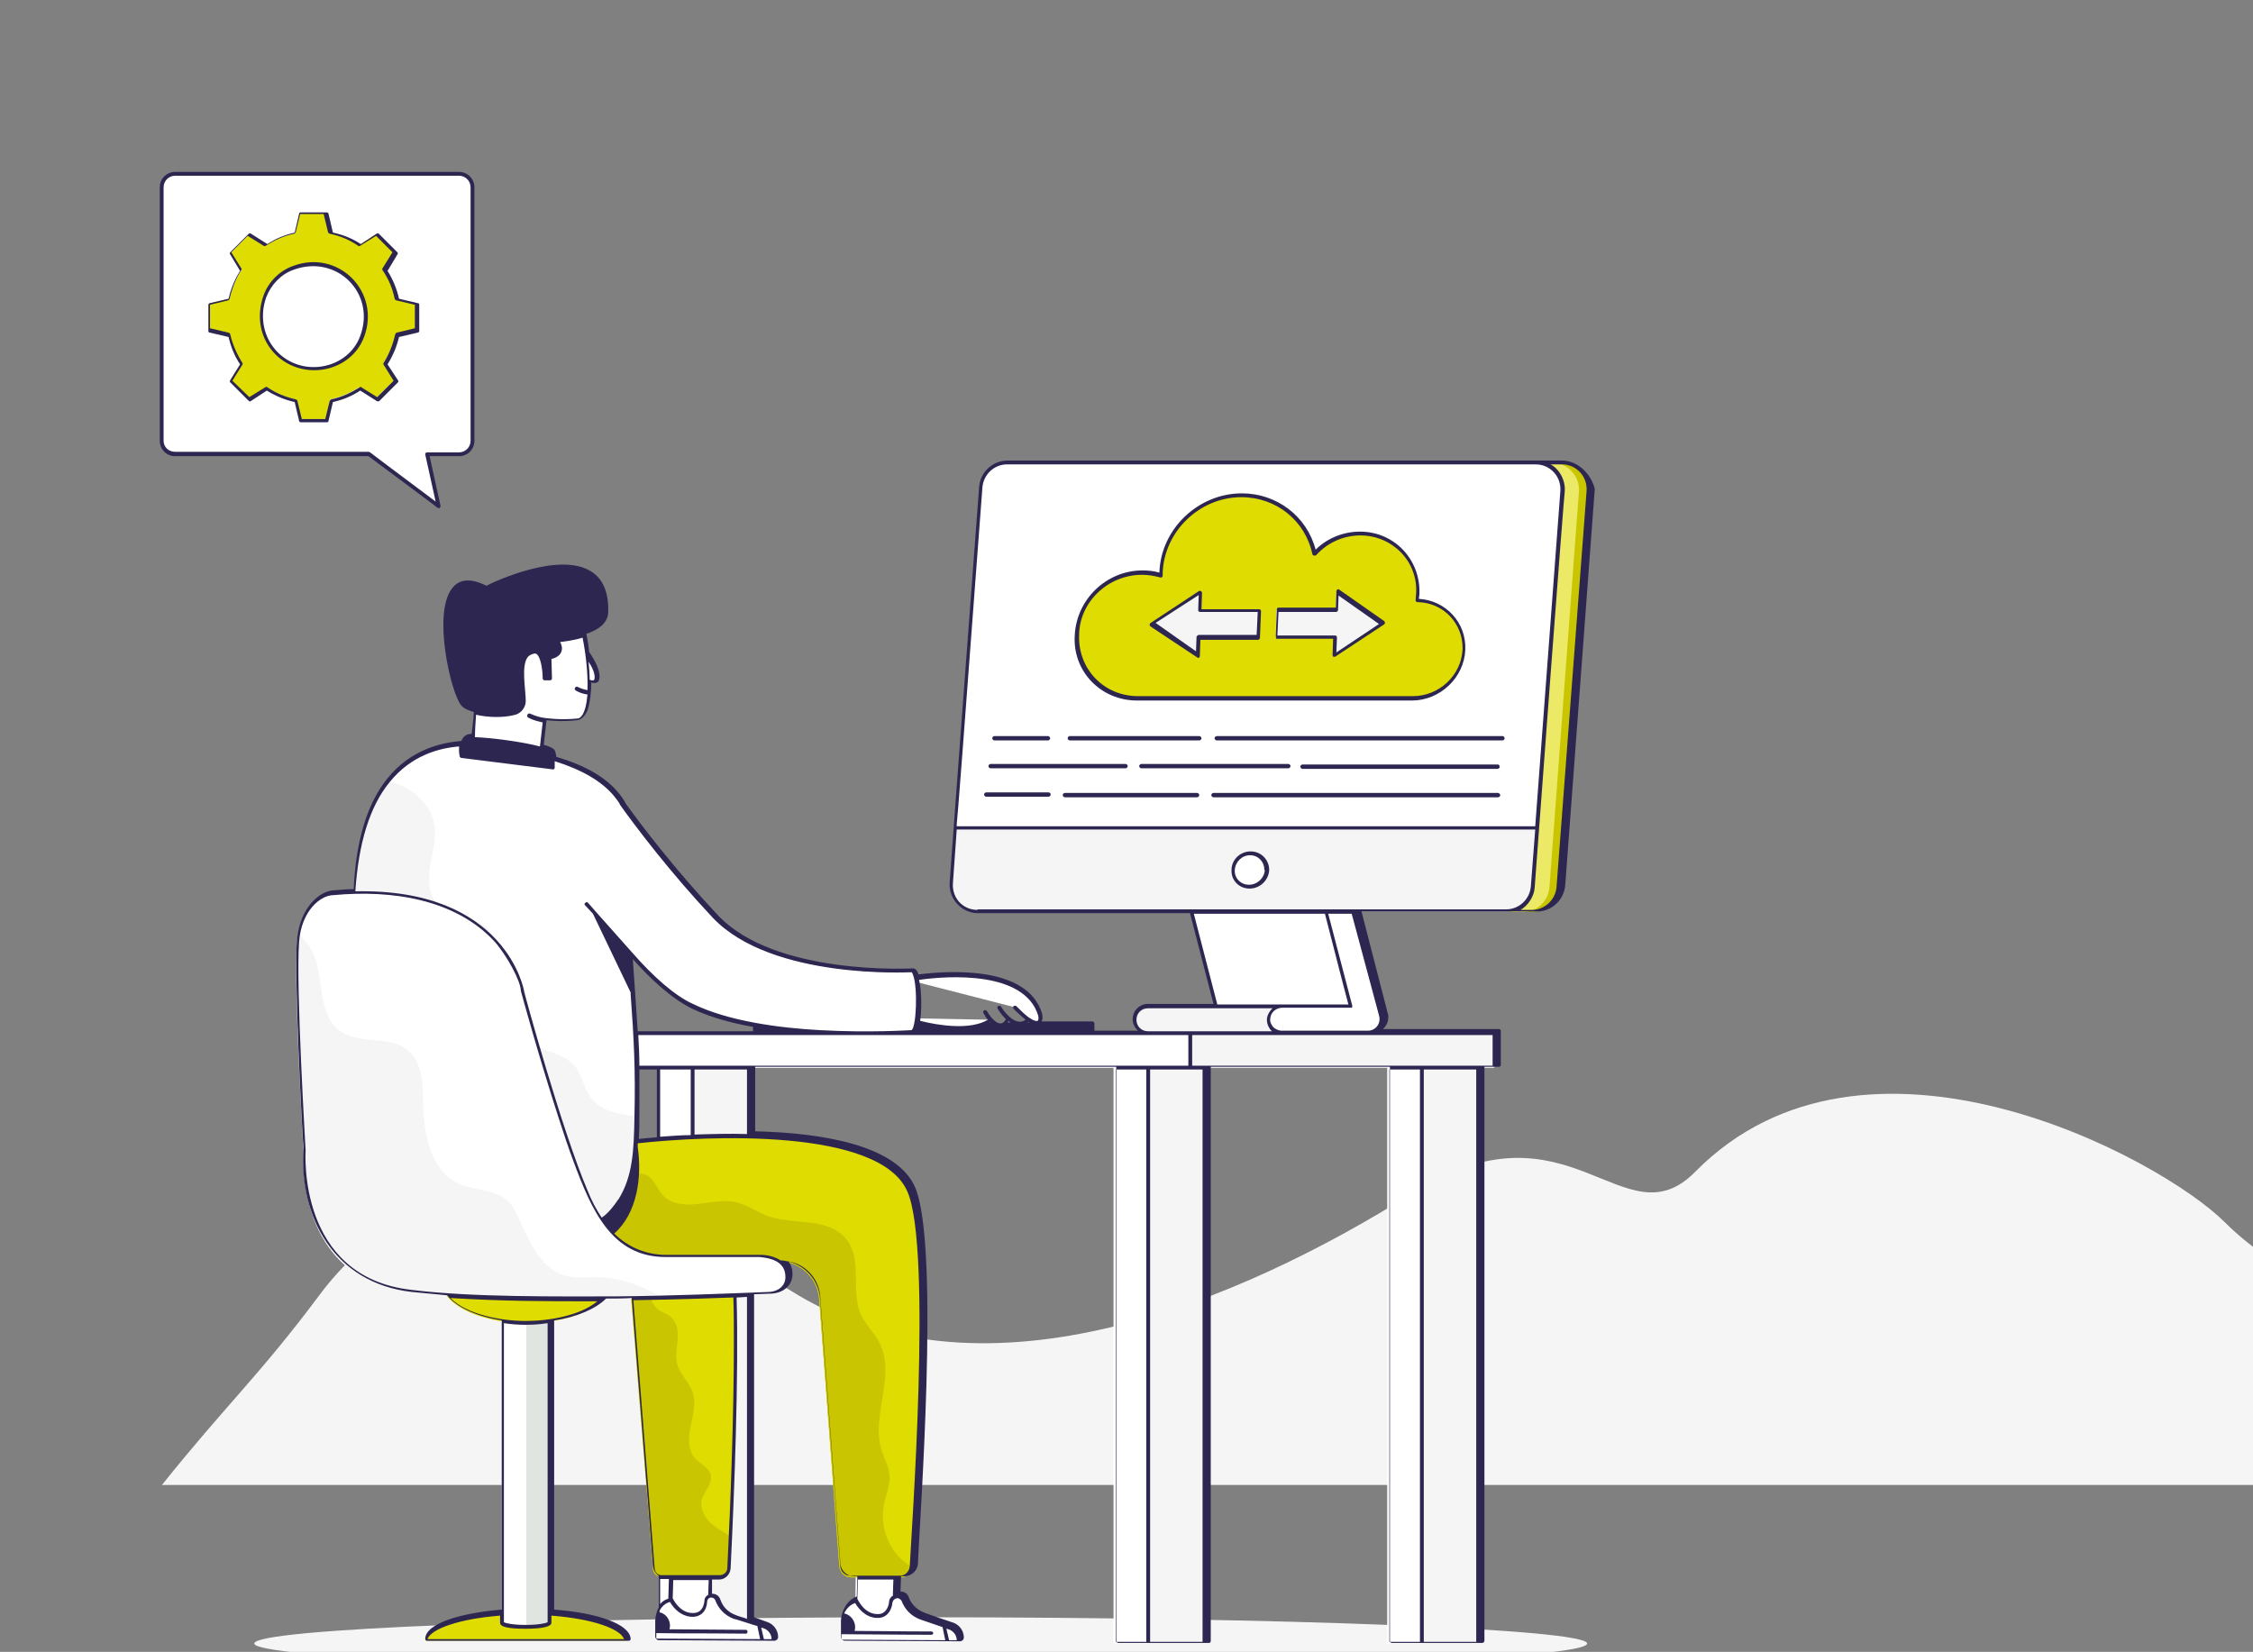 <svg width="341" height="250" viewBox="0 0 341 250" fill="none" xmlns="http://www.w3.org/2000/svg">
<rect x="0" y="0" width="341" height="250" fill="#808080" stroke="none"/>
<g clip-path="url(#clip0_4101_856)">
<path d="M447.818 224.742H24.512C34.02 212.829 39.312 208.113 48.324 196.034C62.048 177.585 86.107 174.854 95.201 179.487C104.296 184.12 112.067 190.822 120.831 196.034C149.355 212.911 187.221 197.275 213.925 180.48C237.571 165.588 245.756 188.34 256.587 177.336C282.299 151.276 326.779 175.103 336.7 184.948C370.598 218.703 435.807 173.365 453.5 196.034C464.413 210.181 447.818 224.742 447.818 224.742Z" fill="#F5F5F5"/>
<path d="M240.217 248.734C240.217 250.968 195.075 252.705 139.351 252.705C83.626 252.705 38.485 250.885 38.485 248.734C38.485 246.501 83.626 244.763 139.351 244.763C195.075 244.763 240.217 246.583 240.217 248.734Z" fill="#F5F5F5"/>
<path d="M92.556 156.405H180.11V161.617H92.556V156.405Z" fill="white"/>
<path d="M180.11 156.405H226.161V161.617H180.11V156.405Z" fill="#F5F5F5"/>
<path d="M168.536 161.535H173.744V248.734H168.536V161.535Z" fill="white"/>
<path d="M173.827 161.535H182.343V248.734H173.827V161.535Z" fill="#F5F5F5"/>
<path d="M99.666 161.535H104.874V246.914H99.666V161.535Z" fill="white"/>
<path d="M104.874 161.535H113.39V246.914H104.874V161.535Z" fill="#F5F5F5"/>
<path d="M209.957 161.535H215.165V248.734H209.957V161.535Z" fill="white"/>
<path d="M215.165 161.535H223.681V248.734H215.165V161.535Z" fill="#F5F5F5"/>
<path d="M94.871 248.321C94.705 246.004 88.008 244.101 79.658 244.101C71.308 244.101 64.611 246.004 64.445 248.321H94.871Z" fill="#DFDC01"/>
<path d="M83.213 196.53V245.591C83.213 246.418 75.938 246.418 75.938 245.591V196.53H83.213Z" fill="white"/>
<path d="M79.658 196.53V246.17C81.477 246.17 83.296 245.921 83.296 245.508V196.448H79.658V196.53Z" fill="#E1E5E2"/>
<path d="M67.339 195.703C68.827 198.268 73.788 200.253 79.658 200.253C85.528 200.253 90.406 198.35 91.977 195.703H67.339ZM138.028 237.069V237.152C137.945 238.062 137.201 238.724 136.292 238.724H128.768C127.859 238.724 127.115 237.979 127.032 237.069L123.973 196.53C123.725 193.469 121.244 191.07 118.185 190.905L90.406 189.912L88.008 182.135L91.316 177.667L94.871 172.869C94.871 172.869 132.489 168.153 137.697 180.315C141.17 188.671 138.607 228.134 138.028 237.069Z" fill="#DFDC01"/>
<path d="M138.028 237.152C137.945 238.062 137.201 238.724 136.292 238.724H128.768C127.859 238.724 127.115 237.979 127.032 237.069L123.973 196.53C123.725 193.469 121.244 191.07 118.185 190.904L90.406 189.912L88.008 182.135L91.315 177.667C92.969 177.585 94.54 177.502 96.193 177.585C96.772 177.585 97.351 177.585 97.847 177.833C99.004 178.412 99.418 179.818 100.245 180.811C101.485 182.218 103.634 182.466 105.453 182.218C107.355 182.052 109.174 181.556 111.075 181.887C112.977 182.218 114.548 183.459 116.449 184.12C118.433 184.782 120.583 184.782 122.65 185.03C124.717 185.279 126.949 185.941 128.189 187.678C130.587 190.739 128.685 195.455 130.339 199.012C131.083 200.584 132.406 201.742 133.15 203.314C135.63 208.196 131.827 214.235 133.398 219.364C133.811 220.771 134.638 222.012 134.638 223.501C134.721 224.907 134.059 226.231 133.811 227.638C133.15 230.781 134.307 234.173 136.705 236.242C137.118 236.573 137.532 236.821 138.028 237.152Z" fill="#C9C601"/>
<path d="M110.496 232.519C110.414 234.67 110.331 236.325 110.248 237.4C110.248 238.145 109.587 238.724 108.843 238.724H100.245C99.501 238.724 98.839 238.145 98.839 237.4L95.532 196.53C95.367 194.71 94.457 193.221 93.134 192.146H111.075C111.654 203.811 110.993 222.756 110.496 232.519Z" fill="#DFDC01"/>
<path d="M110.496 232.519C110.414 234.67 110.331 236.325 110.248 237.4C110.248 238.145 109.587 238.724 108.843 238.724H100.245C99.501 238.724 98.839 238.145 98.839 237.4L95.532 196.53C95.367 194.71 94.457 193.221 93.134 192.146H96.193C96.938 192.807 97.516 193.552 97.764 194.214C98.343 195.538 98.426 197.192 99.501 198.102C100.079 198.599 100.906 198.764 101.485 199.26C102.477 200.088 102.642 201.412 102.56 202.652C102.477 203.893 102.229 205.134 102.477 206.375C102.89 208.03 104.378 209.188 104.874 210.843C105.371 212.415 104.874 214.152 104.544 215.807C104.213 217.462 104.048 219.364 105.122 220.605C105.949 221.598 107.355 222.095 107.603 223.336C107.851 224.659 106.528 225.735 106.197 227.059C105.949 228.3 106.611 229.54 107.437 230.368C108.347 231.278 109.422 231.774 110.496 232.519Z" fill="#C9C601"/>
<path d="M137.118 148.215C137.118 148.215 154.729 144.905 157.374 153.592C157.705 154.502 157.209 156.24 153.571 152.434M137.118 154.089C137.118 154.089 145.882 157.067 150.016 154.337Z" fill="white"/>
<path d="M138.111 156.405C138.111 156.405 116.532 157.977 104.957 152.434C101.898 150.945 98.508 147.884 95.449 144.326C95.78 151.607 96.689 157.646 96.359 168.98C96.359 170.387 96.276 171.959 96.193 173.531C95.449 189.829 79.575 187.761 79.575 187.761C79.575 187.761 52.705 159.714 53.615 135.226C53.946 126.87 56.012 121.575 58.741 118.266C64.776 110.82 74.036 113.053 74.036 113.053C84.867 114.46 90.406 117.107 93.217 120.499C93.548 120.913 93.878 121.409 94.126 121.823C96.193 124.719 101.402 131.751 108.264 138.949C117.193 148.297 138.028 147.056 138.028 147.056C139.516 146.974 139.516 156.405 138.111 156.405Z" fill="white"/>
<path d="M96.441 168.898C96.441 170.304 96.359 171.876 96.276 173.448C95.532 189.746 79.658 187.678 79.658 187.678C79.658 187.678 52.788 159.632 53.697 135.143C54.028 126.787 56.095 121.492 58.823 118.183C59.816 118.431 60.725 118.845 61.634 119.341C63.701 120.582 65.438 122.568 65.768 124.967C66.099 127.035 65.438 129.021 65.107 131.089C64.776 133.157 64.859 135.474 66.264 136.88C68.166 138.866 71.638 138.452 73.623 140.355C75.193 141.927 75.193 144.326 75.359 146.56C75.689 151.193 77.343 156.24 81.477 158.391C83.378 159.384 85.693 159.714 87.016 161.369C88.008 162.61 88.256 164.265 89.083 165.588C90.489 168.07 93.548 168.732 96.441 168.898Z" fill="#F5F5F5"/>
<path d="M116.201 195.868C113.638 195.951 107.603 196.199 100.245 196.365C88.174 196.613 72.382 196.696 62.13 195.538C44.355 193.552 45.926 174.193 45.926 174.193C45.926 174.193 44.438 149.538 44.934 142.672C44.934 142.258 45.016 141.762 45.099 141.348C46.091 135.722 50.473 135.226 50.473 135.226C76.434 132.992 79.079 149.952 79.079 149.952C79.079 149.952 86.189 176.095 89.993 182.797C90.406 183.541 90.819 184.286 91.233 184.865C93.3 188.092 96.855 189.994 100.658 189.994H114.878C114.878 189.994 118.599 189.746 119.095 192.642V192.725C119.426 194.71 118.02 195.868 116.201 195.868Z" fill="white"/>
<path d="M100.327 196.448C88.256 196.696 72.465 196.778 62.213 195.62C44.438 193.635 46.008 174.275 46.008 174.275C46.008 174.275 44.52 149.621 45.016 142.754C45.016 142.258 45.099 141.844 45.182 141.431C46.174 142.258 47.001 143.333 47.497 144.492C49.068 148.297 48.075 153.509 51.383 155.991C54.276 158.142 58.823 156.653 61.635 158.887C63.867 160.624 64.032 163.851 64.032 166.747C64.115 171.545 65.107 177.254 69.489 179.156C71.886 180.232 74.945 179.984 76.847 181.721C77.674 182.548 78.17 183.624 78.666 184.7C80.237 188.257 82.138 192.311 85.859 193.138C87.264 193.469 88.752 193.304 90.241 193.304C93.878 193.304 97.186 194.545 100.327 196.448Z" fill="#F5F5F5"/>
<path d="M129.512 238.724L129.43 243.853C131.083 247.493 132.985 248.073 135.382 244.515L135.465 238.724H129.512Z" fill="white"/>
<path d="M134.886 242.529C134.886 242.033 135.3 241.619 135.878 241.619C136.292 241.619 136.622 241.868 136.788 242.281C137.201 243.522 138.193 244.432 139.433 244.846L143.733 246.335C144.559 246.583 145.138 247.411 145.138 248.321C145.138 248.486 145.055 248.569 144.89 248.569L127.445 248.486C127.28 248.486 127.197 248.403 127.197 248.238V245.839C127.197 245.839 127.28 242.86 129.677 242.281C129.677 242.281 130.835 244.763 133.233 244.598C134.638 244.35 134.886 242.529 134.886 242.529ZM101.567 238.724L101.485 243.688C103.138 247.328 105.04 247.907 107.437 244.35L107.52 238.724H101.567Z" fill="white"/>
<path d="M106.859 242.364C106.859 241.868 107.272 241.454 107.851 241.454C108.264 241.454 108.595 241.702 108.76 242.116C109.174 243.357 110.166 244.267 111.406 244.68L115.705 246.17C116.532 246.418 117.111 247.245 117.111 248.155C117.111 248.321 117.028 248.403 116.863 248.403L99.418 248.321C99.252 248.321 99.17 248.238 99.17 248.072V245.673C99.17 245.673 99.252 242.695 101.65 242.116C101.65 242.116 102.808 244.598 105.205 244.432C106.693 244.267 106.859 242.364 106.859 242.364ZM90.323 102.629C90.241 104.118 87.926 102.381 87.926 102.381L88.67 98.989C88.67 98.989 90.323 101.14 90.323 102.629Z" fill="white"/>
<path d="M81.642 114.129L82.304 108.751C82.304 108.751 84.453 109.082 87.182 108.834C90.654 108.503 88.339 93.529 86.851 91.957C81.642 86.414 70.729 91.377 71.556 98.162C72.382 104.946 71.473 111.895 71.225 112.722C70.977 113.467 81.642 114.129 81.642 114.129Z" fill="white"/>
<path d="M87.016 104.036C87.595 104.367 88.256 104.532 88.918 104.615ZM80.319 101.719C79.989 101.388 79.823 100.892 79.823 100.478C79.823 100.313 79.906 99.982 80.071 99.816M85.611 98.162C86.024 97.831 86.52 97.665 87.016 97.582Z" fill="white"/>
<path d="M171.677 154.337C171.677 155.495 172.587 156.405 173.744 156.405H201.772L204.417 152.351H173.662C172.587 152.269 171.677 153.179 171.677 154.337Z" fill="#F5F5F5"/>
<path d="M209.13 154.089V154.337C209.13 155.495 208.221 156.405 207.063 156.405H194C192.843 156.405 191.851 155.412 192.016 154.171C192.099 153.096 193.091 152.351 194.165 152.351H204.5L200.201 135.805C199.953 134.729 200.614 133.654 201.689 133.323C202.764 133.075 203.921 133.737 204.169 134.812L209.047 153.758L209.13 154.089Z" fill="white"/>
<path d="M180.028 136.963L183.996 152.268H204.5L200.449 136.963H180.028Z" fill="white"/>
<path d="M227.98 138.039H231.866C234.016 138.039 235.752 136.384 235.917 134.316L240.382 74.417C240.547 72.101 238.728 70.033 236.331 70.033H232.445C234.76 70.033 236.661 72.018 236.496 74.417L232.032 134.316C231.866 136.384 230.13 138.039 227.98 138.039Z" fill="#C9C601"/>
<path d="M227.98 138.039H230.461C232.61 138.039 234.346 136.384 234.512 134.316L238.976 74.417C239.142 72.101 237.323 70.033 234.925 70.033H232.445C234.76 70.033 236.661 72.018 236.496 74.417L232.032 134.316C231.866 136.384 230.13 138.039 227.98 138.039Z" fill="#EBE965"/>
<path d="M236.496 74.335L236.331 76.899L232.693 125.298H144.559L148.197 76.899L148.445 73.755C148.611 71.605 150.347 70.033 152.496 70.033H232.528C234.843 70.033 236.744 72.018 236.496 74.335Z" fill="white"/>
<path d="M232.693 125.298L232.197 132.247L232.032 134.233C231.866 136.384 230.13 137.956 227.98 137.956H147.949C145.551 137.956 143.733 135.97 143.898 133.571L143.981 132.165L144.477 125.215H232.693V125.298Z" fill="#F5F5F5"/>
<path d="M221.449 98.327C221.283 102.464 217.811 105.773 213.677 105.773H172.091C166.799 105.773 162.666 101.554 162.914 96.259C163.079 90.964 167.544 86.745 172.835 86.745C173.827 86.745 174.819 86.91 175.729 87.158V86.745C175.977 80.291 181.433 75.079 187.882 75.079C193.421 75.079 197.886 78.802 198.878 83.932C200.614 82.029 203.095 80.871 205.74 80.871C210.784 80.871 214.669 84.924 214.504 89.888C214.504 90.219 214.421 90.633 214.421 90.964C218.472 90.964 221.614 94.273 221.449 98.327Z" fill="#DFDC01"/>
<path d="M190.528 92.288L190.362 96.424H181.433L181.351 99.237L174.406 94.356L181.681 89.558L181.599 92.288H190.528ZM193.173 92.288L193.091 96.424H202.02L201.937 99.237L209.213 94.356L202.268 89.558L202.185 92.288H193.173Z" fill="#F5F5F5"/>
<path d="M191.768 131.668C191.685 133.075 190.528 134.233 189.122 134.233C187.717 134.233 186.642 133.075 186.725 131.668C186.807 130.262 187.965 129.103 189.37 129.103C190.693 129.103 191.851 130.262 191.768 131.668ZM158.614 111.73H150.512ZM181.516 111.73H161.921ZM227.319 111.73H184.079ZM170.355 116.032H149.933ZM194.992 116.032H172.752ZM226.74 116.032H197.142ZM158.697 120.334H149.272ZM181.185 120.334H161.177ZM226.74 120.334H183.583ZM69.489 68.709H64.694L66.43 76.651C66.347 76.569 55.847 68.709 55.847 68.709H26.497C25.422 68.709 24.512 67.799 24.512 66.723V28.336C24.512 27.26 25.422 26.35 26.497 26.35H69.489C70.564 26.35 71.473 27.26 71.473 28.336V66.723C71.473 67.799 70.564 68.709 69.489 68.709Z" fill="white"/>
<path d="M31.788 45.875V49.846L34.764 50.508C35.095 52.08 35.757 53.569 36.583 54.893L34.93 57.457L37.741 60.27L40.304 58.615C41.627 59.443 43.115 60.105 44.686 60.436L45.347 63.414H49.316L49.977 60.436C51.548 60.105 53.036 59.443 54.359 58.615L56.922 60.27L59.733 57.457L58.079 54.893C58.906 53.569 59.568 52.08 59.898 50.508L62.875 49.846V45.875L59.898 45.213C59.568 43.641 58.906 42.152 58.079 40.828L59.733 38.263L56.922 35.45L54.359 37.105C53.036 36.195 51.548 35.616 49.977 35.285L49.316 32.307H45.347L44.686 35.285C43.115 35.616 41.627 36.278 40.304 37.105L37.741 35.45L34.93 38.263L36.583 40.828C35.757 42.152 35.095 43.641 34.764 45.213L31.788 45.875ZM40.139 44.882C40.883 42.896 42.453 41.325 44.438 40.58C51.135 38.098 57.253 44.303 54.855 51.004C54.111 52.99 52.54 54.562 50.556 55.306C43.859 57.788 37.658 51.501 40.139 44.882Z" fill="#DFDC01"/>
<path d="M236.413 69.702H152.496C150.264 69.702 148.362 71.439 148.197 73.673C148.197 73.755 144.311 125.298 143.733 133.571C143.567 136.053 145.551 138.204 148.032 138.204H180.11L183.666 151.938H173.744C172.421 151.938 171.429 153.013 171.429 154.254C171.429 154.916 171.76 155.578 172.256 155.991H165.642V154.916C165.642 154.75 165.477 154.585 165.394 154.585H157.622C157.87 154.254 157.788 153.758 157.705 153.344C155.473 146.146 143.733 146.891 139.02 147.47C138.855 146.891 138.524 146.56 138.193 146.56C137.945 146.56 117.359 147.718 108.678 138.535C102.229 131.668 97.103 124.967 94.623 121.492V121.409C92.39 117.686 88.339 115.784 84.205 114.543C84.123 114.046 84.04 113.467 83.709 113.302C83.461 113.136 82.965 112.888 82.304 112.722L82.717 108.999C83.378 109.082 85.197 109.248 87.347 108.999C88.008 108.917 88.504 108.42 88.918 107.51C89.331 106.352 89.496 104.532 89.496 103.291C90.323 103.539 90.737 103.208 90.737 102.464C90.819 101.057 89.496 99.154 89.166 98.658C89.083 97.748 88.918 96.755 88.752 95.928C90.489 95.349 91.977 94.356 92.059 92.701C92.142 89.723 91.315 87.655 89.496 86.496C84.701 83.435 74.863 87.986 73.623 88.647C71.308 87.489 69.489 87.572 68.414 89.061C65.438 92.867 68.249 104.946 69.819 106.766C70.15 107.179 70.812 107.51 71.721 107.759C71.638 109.082 71.473 110.24 71.39 111.068C71.06 111.068 70.894 111.151 70.729 111.151C70.233 111.399 69.985 111.73 69.819 112.143C66.595 112.392 62.13 113.55 58.741 117.686C55.599 121.492 53.863 127.201 53.532 134.564C52.623 134.564 51.63 134.647 50.721 134.729C48.324 134.729 45.347 137.459 44.934 142.341C44.52 147.966 45.678 170.552 45.926 173.613V173.862C45.264 184.203 50.556 194.214 62.379 195.537C64.032 195.703 65.768 195.868 67.67 196.034C69.075 197.854 72.217 199.26 75.938 199.84V243.605C69.819 244.101 64.445 245.673 64.363 247.99C64.363 248.072 64.363 248.155 64.445 248.238C64.528 248.321 64.611 248.321 64.694 248.321H95.119C95.201 248.321 95.284 248.321 95.367 248.238C95.449 248.155 95.449 248.072 95.449 247.99C95.284 245.839 90.571 244.101 83.874 243.605V199.84C87.264 199.343 90.158 198.102 91.729 196.53C93.052 196.53 94.374 196.53 95.615 196.448L98.839 237.069C98.922 237.648 99.252 238.145 99.666 238.476V243.274C99.418 243.853 99.17 244.68 99.17 245.26V247.659C99.17 247.99 99.418 248.238 99.749 248.238L117.193 248.321C117.359 248.321 117.441 248.238 117.607 248.155C117.689 248.072 117.772 247.907 117.772 247.742C117.772 246.749 117.111 245.839 116.201 245.508L114.134 244.763V195.868H114.382C114.382 195.868 116.449 195.786 116.697 195.786C118.681 195.703 120.17 194.379 119.922 192.394V192.311C119.839 191.732 119.591 191.235 119.343 190.904C121.906 191.318 123.89 193.469 124.138 196.117L127.197 236.655C127.28 237.731 128.189 238.558 129.264 238.558H129.76L129.677 241.619C128.107 242.198 127.28 244.019 127.28 245.342V247.742C127.28 247.907 127.363 248.072 127.445 248.155C127.528 248.238 127.693 248.321 127.859 248.321C130.339 248.321 141.004 248.403 145.303 248.403C145.469 248.403 145.551 248.321 145.717 248.238C145.799 248.155 145.882 247.99 145.882 247.824C145.882 246.831 145.221 245.921 144.311 245.591C144.229 245.591 139.681 244.019 140.012 244.101C138.855 243.688 137.945 242.86 137.532 241.702C137.366 241.206 136.87 240.875 136.374 240.875H136.292L136.374 238.558H136.87C137.945 238.558 138.855 237.731 138.937 236.655C139.103 231.195 142.327 188.753 138.524 179.736C135.796 173.365 124.634 171.462 114.3 171.214V161.452H168.949V248.321C168.949 248.486 169.114 248.652 169.28 248.652H183.004C183.169 248.652 183.252 248.486 183.252 248.321V161.452H210.37V248.321C210.37 248.486 210.535 248.652 210.618 248.652H224.343C224.508 248.652 224.673 248.486 224.673 248.321V161.452H226.823C226.988 161.452 227.154 161.369 227.154 161.204V155.991C227.154 155.826 226.988 155.743 226.823 155.743H209.295C209.791 155.33 210.122 154.668 210.122 154.006V153.675L206.071 137.956H232.61C234.842 137.956 236.744 136.218 236.909 133.902L241.374 74.004C240.878 71.853 238.894 69.702 236.413 69.702ZM89.993 102.629C89.993 102.712 89.993 102.877 89.827 102.96C89.745 103.043 89.496 102.96 89.249 102.877C89.249 101.967 89.166 101.057 89.083 100.147C89.579 100.892 90.075 101.885 89.993 102.629ZM148.693 73.755C148.859 71.77 150.512 70.281 152.414 70.281H232.445C234.594 70.281 236.331 72.101 236.165 74.335L232.362 125.05H144.807V124.719C144.973 123.229 145.634 114.543 148.693 73.755ZM180.689 138.287H200.532L203.343 149.207L204.087 152.02H184.244L180.689 138.287ZM172.008 154.337C172.008 153.344 172.752 152.599 173.744 152.599H192.595C192.181 153.013 191.851 153.509 191.768 154.089C191.685 154.75 191.933 155.412 192.347 155.909L192.512 156.074H173.744C172.752 156.074 172.008 155.33 172.008 154.337ZM157.126 153.675C157.209 154.006 157.209 154.42 157.044 154.502C157.044 154.502 156.713 154.668 155.886 154.089C155.39 153.84 154.233 152.682 153.819 152.268C153.736 152.186 153.571 152.186 153.406 152.268C153.323 152.351 153.323 152.599 153.406 152.682C154.067 153.344 154.729 153.923 155.225 154.337C154.481 154.916 153.571 154.585 152.827 153.923C152.496 153.592 152.083 153.261 151.504 152.351C151.422 152.186 151.256 152.186 151.091 152.268C150.925 152.351 150.925 152.517 151.008 152.682C151.422 153.344 151.835 153.84 152.248 154.254C151.504 155.66 150.264 154.502 149.355 153.013C149.272 152.848 149.107 152.848 148.941 152.93C148.776 153.013 148.776 153.179 148.859 153.344C149.107 153.758 149.272 154.089 149.52 154.337C146.874 155.909 142.244 155.247 139.268 154.502C139.516 152.765 139.516 150.035 139.103 148.297C143.733 147.635 155.059 146.974 157.126 153.675ZM155.803 154.75H155.555L155.638 154.668C155.721 154.668 155.721 154.668 155.803 154.75ZM152.91 154.75H152.496C152.579 154.668 152.579 154.585 152.662 154.502L152.91 154.75ZM149.933 154.75H149.768C149.851 154.668 149.851 154.668 149.933 154.75C149.933 154.668 149.933 154.668 149.933 154.75ZM72.052 108.172C73.871 108.586 76.186 108.669 78.004 108.172C78.914 107.924 79.575 107.014 79.575 106.104C79.575 104.284 78.831 100.726 79.906 99.403C80.154 99.154 80.485 98.989 80.898 98.906C81.064 98.906 81.146 98.906 81.311 99.072C81.89 99.651 82.138 101.554 82.138 102.629C82.138 102.712 82.138 102.795 82.221 102.877C82.304 102.96 82.386 102.96 82.469 102.96H83.213C83.296 102.96 83.379 102.96 83.461 102.877C83.544 102.795 83.544 102.712 83.544 102.629L83.461 99.734C84.205 99.568 84.784 99.154 84.949 98.658C85.197 98.079 84.949 97.5 84.784 97.169C85.445 97.086 86.851 96.921 88.174 96.507C88.67 98.989 89.001 101.885 88.918 104.449C88.422 104.366 87.926 104.201 87.43 103.953C87.264 103.87 87.099 103.953 87.016 104.118C86.934 104.284 87.016 104.449 87.182 104.532C87.76 104.863 88.339 105.028 88.918 105.111C88.835 106.187 88.67 107.014 88.422 107.676C88.174 108.338 87.843 108.751 87.347 108.751C84.701 108.999 82.552 108.669 82.552 108.669C81.725 108.586 80.981 108.338 80.237 108.007C80.071 107.924 79.906 108.007 79.823 108.172C79.741 108.338 79.823 108.503 79.906 108.586C80.65 108.999 81.394 109.165 82.138 109.33L81.725 112.971C78.914 112.226 74.201 111.647 71.886 111.564C71.886 110.489 71.969 109.413 72.052 108.172ZM58.989 118.348C62.213 114.377 66.347 113.219 69.489 112.971C69.406 113.715 69.571 114.46 69.571 114.46C69.571 114.543 69.737 114.708 69.819 114.708L83.709 116.445C83.792 116.445 83.874 116.445 83.874 116.363C83.957 116.28 83.957 116.28 83.957 116.114V115.204C88.174 116.528 91.067 118.266 92.886 120.417C93.217 120.83 93.548 121.244 93.796 121.658V121.74C96.276 125.215 101.402 131.999 107.933 138.949C116.863 148.297 137.697 147.139 137.945 147.139C138.028 147.139 138.111 147.305 138.193 147.553C138.937 149.456 138.689 155.578 137.945 155.909H137.863C137.78 155.909 131.579 156.322 124.138 155.909C118.02 155.578 110.331 154.585 104.874 151.938C102.146 150.697 98.922 147.884 95.532 143.995L90.158 137.956L89.001 136.632C88.918 136.549 88.752 136.467 88.587 136.632C88.422 136.798 88.422 136.88 88.587 137.046L89.745 138.287L95.449 150.2V150.448C95.945 157.15 96.193 162.114 96.028 168.898C95.945 174.11 95.78 177.998 93.63 181.473C93.63 181.473 93.63 181.556 93.548 181.556C92.969 182.466 91.977 183.707 91.067 184.286C90.158 182.879 89.579 181.804 88.918 180.149C85.032 171.049 79.327 150.2 79.327 150.035C79.327 149.869 76.599 134.398 53.78 134.895C54.276 127.614 55.93 122.071 58.989 118.348ZM113.969 155.412V156.074H96.524C96.524 155.991 95.78 145.236 95.78 145.153C98.178 147.884 101.567 151.11 104.792 152.682C107.437 153.923 110.662 154.833 113.969 155.412ZM94.457 248.072H64.694C65.272 246.501 69.489 245.011 75.689 244.515V245.591C75.689 246.252 77.012 246.501 79.575 246.501C82.138 246.501 83.461 246.17 83.461 245.591V244.515C89.745 245.011 93.878 246.501 94.457 248.072ZM76.268 245.508V200.253C77.343 200.419 78.418 200.501 79.575 200.501C80.733 200.501 81.808 200.419 82.882 200.253V245.508C82.634 245.673 81.477 245.921 79.575 245.921C77.674 245.921 76.516 245.673 76.268 245.508ZM79.575 199.922C75.938 199.922 70.729 199.012 68.166 196.448C76.516 196.944 82.221 196.944 90.406 196.944C87.843 199.095 83.13 199.922 79.575 199.922ZM99.087 237.4L95.863 196.778C101.898 196.696 108.76 196.448 110.993 196.365C111.075 198.599 111.075 200.915 111.075 203.314C111.075 213.821 110.579 227.638 110.083 237.317C110.083 237.896 109.587 238.393 108.926 238.393H100.327C99.666 238.476 99.17 238.062 99.087 237.4ZM111.489 196.365C112.067 196.365 112.563 196.282 113.059 196.282V245.011C112.233 244.598 109.835 244.515 109.008 242.033C108.843 241.537 108.347 241.206 107.851 241.206H107.768V239.055H108.843C109.752 239.055 110.496 238.31 110.579 237.4C111.158 225.735 111.819 208.196 111.489 196.365ZM107.272 239.055L107.189 241.371C107.107 241.454 107.024 241.454 106.941 241.537C106.693 241.785 106.611 242.033 106.611 242.364C106.445 243.605 105.784 244.267 104.544 244.101C102.808 243.936 101.898 242.033 101.898 242.033C101.898 241.95 101.815 241.95 101.815 241.95L101.898 239.137H107.272V239.055ZM101.237 239.055L101.154 241.95C100.575 242.116 100.162 242.447 99.914 242.778V238.972H101.237V239.055ZM115.54 246.418C116.284 246.666 116.78 247.328 116.78 248.072H115.622L115.209 246.335L115.54 246.418ZM114.63 246.087L115.044 248.072L99.335 247.99V247.162C105.453 247.245 103.882 247.162 112.894 247.245C113.059 247.245 113.142 247.08 113.142 246.914C113.142 246.749 112.977 246.666 112.894 246.666L101.319 246.583C101.65 245.508 100.989 244.267 99.831 244.019V243.77C100.162 243.109 100.741 242.612 101.402 242.447C102.063 243.605 103.138 244.515 104.461 244.68C106.032 244.846 106.941 243.853 107.024 242.447C107.024 242.116 107.272 241.785 107.603 241.785H107.685C107.933 241.785 108.182 241.95 108.264 242.198C108.76 243.522 109.752 244.515 111.075 245.011C111.323 245.011 114.465 246.087 114.63 246.087ZM118.847 192.807V192.89C119.095 194.545 117.772 195.537 116.201 195.537C109.422 195.786 101.981 196.117 93.217 196.199C84.453 196.199 71.473 196.365 62.213 195.207C44.934 193.221 46.257 174.358 46.257 174.11C46.257 173.862 44.768 149.373 45.264 142.589C45.595 137.873 48.489 135.474 50.473 135.474C59.237 134.647 68.91 136.053 74.863 142.506C76.764 144.657 78.831 148.546 78.831 149.952C78.997 150.614 81.642 160.211 84.536 169.146C85.28 171.462 86.024 173.696 86.768 175.682C89.579 183.293 92.638 190.243 100.741 190.243H114.961C116.863 190.408 118.599 190.987 118.847 192.807ZM143.567 246.583C144.311 246.831 144.807 247.493 144.807 248.238H143.65L143.237 246.501L143.567 246.583ZM135.796 241.868C136.044 241.868 136.292 242.033 136.457 242.281C136.953 243.605 137.945 244.598 139.268 245.094L142.658 246.252L143.071 248.238L127.363 248.155V247.328C137.118 247.411 140.012 247.411 140.756 247.411H141.004C141.17 247.411 141.252 247.245 141.252 247.162C141.252 246.997 141.087 246.914 140.922 246.914C136.209 246.914 132.737 246.831 129.347 246.831C129.678 245.673 128.933 244.432 127.776 244.184C128.107 243.439 128.685 242.86 129.429 242.612C130.256 244.019 131.579 245.011 133.15 244.846C134.473 244.68 134.969 243.439 135.051 242.695V242.612C135.134 242.198 135.382 241.95 135.796 241.868ZM129.76 242.033L129.843 239.055H135.217L135.134 241.537C135.052 241.537 134.969 241.619 134.886 241.702C134.638 241.95 134.555 242.198 134.555 242.529C134.555 242.695 134.307 244.101 133.15 244.267C131 244.515 129.926 242.281 129.843 242.116C129.843 242.033 129.843 242.033 129.76 242.033ZM137.366 180.397C141.087 189.167 137.945 231.691 137.697 237.069C137.614 237.814 137.036 238.476 136.209 238.476H128.685C127.941 238.476 127.28 237.896 127.197 237.152L124.138 196.613C123.89 193.386 121.327 190.904 118.103 190.739C116.78 189.829 114.961 189.912 114.961 189.912H100.741C97.93 189.912 95.119 188.836 92.969 186.685C96.441 183.624 97.186 178.164 96.524 173.613V173.034C107.024 171.876 133.233 170.635 137.366 180.397ZM96.772 161.865H99.418V172.124C98.343 172.207 97.433 172.29 96.689 172.372C96.772 171.049 96.772 169.973 96.772 168.98V161.865ZM99.914 172.041V161.865H104.544V171.793C102.89 171.793 101.319 171.959 99.914 172.041ZM105.122 171.711V161.865H113.059V171.628C110.331 171.545 107.603 171.628 105.122 171.711ZM96.772 161.286C96.772 159.632 96.689 158.142 96.607 156.653H179.862V161.286H96.772ZM173.496 248.486H168.866V161.865H173.496V248.486ZM182.012 248.486H174.075V161.865H182.012V248.486ZM214.917 248.486H210.287V161.865H214.917V248.486ZM223.433 248.486H215.496V161.865H223.433V248.486ZM225.913 156.653V161.286H180.441V156.653H225.913ZM208.717 153.675L208.799 154.089V154.254C208.799 155.247 207.973 155.991 207.063 155.991H194C193.504 155.991 193.008 155.743 192.677 155.412C192.347 154.999 192.181 154.585 192.264 154.089C192.347 153.179 193.173 152.517 194.083 152.517H204.417C204.5 152.517 204.583 152.517 204.665 152.434V152.186L201.028 138.287H204.583L208.717 153.675ZM147.949 137.708C145.717 137.708 144.063 135.887 144.229 133.654L144.807 125.546H232.362L231.701 134.15C231.535 136.136 229.882 137.625 227.98 137.625H147.949V137.708ZM235.587 134.233C235.421 136.218 233.768 137.708 231.866 137.708H230.13C231.205 137.128 232.197 135.722 232.28 134.316C232.776 127.366 236.744 74.5 236.827 74.417C236.992 72.515 235.835 70.86 234.677 70.281H236.413C238.563 70.281 240.299 72.101 240.134 74.335L235.587 134.233Z" fill="#2D2650"/>
<path d="M172.091 106.021H213.677C217.976 106.021 221.614 102.546 221.78 98.327C221.945 94.191 218.803 90.881 214.752 90.633C214.752 90.385 214.835 90.137 214.835 89.806C215 84.759 211.114 80.457 205.823 80.457C203.343 80.457 200.862 81.45 199.126 83.187C197.803 78.14 193.256 74.666 187.965 74.666C181.351 74.666 175.729 80.043 175.48 86.579V86.662C174.654 86.414 173.744 86.331 172.918 86.331C167.461 86.331 162.914 90.716 162.666 96.176C162.335 101.636 166.634 106.021 172.091 106.021ZM172.835 86.993C173.827 86.993 174.736 87.158 175.646 87.406C175.729 87.406 175.811 87.406 175.894 87.324C175.977 87.241 175.977 87.158 175.977 87.076V86.662C176.225 80.374 181.599 75.245 187.882 75.245C193.173 75.245 197.555 78.802 198.63 83.849C198.63 83.932 198.713 84.014 198.878 84.097C198.961 84.097 199.126 84.097 199.209 84.014C200.945 82.112 203.343 81.036 205.906 81.036C210.701 81.036 214.587 84.924 214.339 89.723C214.339 90.054 214.256 90.468 214.256 90.798C214.256 90.881 214.256 90.964 214.339 91.047C214.421 91.129 214.504 91.129 214.587 91.129C218.472 91.212 221.449 94.356 221.366 98.244C221.201 102.216 217.811 105.359 213.843 105.359H172.256C167.047 105.359 163.162 101.223 163.327 96.176C163.327 91.129 167.709 86.993 172.835 86.993Z" fill="#2D2650"/>
<path d="M181.185 99.485C181.268 99.485 181.268 99.568 181.351 99.568H181.433C181.516 99.485 181.599 99.403 181.599 99.32L181.681 96.838H190.362C190.528 96.838 190.61 96.755 190.693 96.59L190.858 92.536C190.858 92.453 190.858 92.37 190.776 92.288C190.693 92.205 190.61 92.205 190.528 92.205H181.847L181.929 89.723C181.929 89.64 181.847 89.475 181.764 89.475C181.681 89.392 181.516 89.392 181.433 89.475L174.158 94.273C174.075 94.356 173.992 94.439 173.992 94.521C173.992 94.604 174.075 94.687 174.075 94.77L181.185 99.485ZM181.433 90.054L181.351 92.288C181.351 92.37 181.351 92.453 181.433 92.536C181.516 92.618 181.599 92.618 181.681 92.618H190.362L190.197 96.093H181.433C181.268 96.093 181.185 96.259 181.103 96.341L181.02 98.575L174.902 94.273L181.433 90.054ZM193.091 96.672H201.772L201.689 99.154C201.689 99.237 201.772 99.403 201.854 99.403H202.02C202.102 99.403 202.102 99.403 202.185 99.32L209.461 94.521C209.543 94.439 209.626 94.356 209.626 94.273C209.626 94.19 209.543 94.108 209.543 94.025L202.681 89.227C202.599 89.144 202.516 89.144 202.433 89.227C202.351 89.227 202.268 89.392 202.268 89.475L202.185 91.957H193.504C193.339 91.957 193.256 92.122 193.256 92.205L193.091 96.259C193.091 96.341 193.091 96.424 193.173 96.507C193.256 96.59 193.008 96.672 193.091 96.672ZM193.504 92.618H202.185C202.351 92.618 202.433 92.536 202.516 92.37L202.599 90.137L208.717 94.439L202.268 98.741L202.351 96.507C202.351 96.424 202.351 96.341 202.268 96.259C202.185 96.176 202.102 96.176 202.02 96.176H193.339L193.504 92.618ZM189.288 128.855C187.717 128.855 186.394 130.096 186.394 131.668C186.311 133.24 187.551 134.481 189.122 134.481C190.693 134.481 192.016 133.24 192.099 131.668C192.099 130.096 190.858 128.855 189.288 128.855ZM191.437 131.668C191.354 132.909 190.28 133.902 189.04 133.902C187.799 133.902 186.807 132.909 186.89 131.668C186.973 130.427 187.965 129.434 189.205 129.434C190.445 129.434 191.354 130.427 191.354 131.585V131.668H191.437ZM150.512 112.061H158.614C158.78 112.061 158.945 111.895 158.945 111.73C158.945 111.564 158.78 111.399 158.614 111.399H150.512C150.347 111.399 150.181 111.564 150.181 111.73C150.181 111.895 150.347 112.061 150.512 112.061ZM161.922 112.061H181.516C181.681 112.061 181.847 111.895 181.847 111.73C181.847 111.564 181.681 111.399 181.516 111.399H161.922C161.756 111.399 161.591 111.564 161.591 111.73C161.591 111.895 161.756 112.061 161.922 112.061ZM183.831 111.73C183.831 111.895 183.996 112.061 184.162 112.061H227.402C227.567 112.061 227.732 111.895 227.732 111.73C227.732 111.564 227.567 111.399 227.402 111.399H184.162C183.914 111.481 183.831 111.564 183.831 111.73ZM149.933 116.28H170.355C170.52 116.28 170.685 116.115 170.685 115.949C170.685 115.784 170.52 115.618 170.355 115.618H149.933C149.768 115.618 149.603 115.784 149.603 115.949C149.603 116.115 149.768 116.28 149.933 116.28ZM194.992 116.28C195.158 116.28 195.323 116.115 195.323 115.949C195.323 115.784 195.158 115.618 194.992 115.618H172.752C172.587 115.618 172.421 115.784 172.421 115.949C172.421 116.115 172.587 116.28 172.752 116.28H194.992ZM226.74 115.701H197.142C196.977 115.701 196.811 115.866 196.811 116.032C196.811 116.197 196.977 116.363 197.142 116.363H226.658C226.823 116.363 226.988 116.197 226.988 116.032C226.988 115.866 226.823 115.701 226.74 115.701ZM149.272 120.582H158.697C158.862 120.582 159.028 120.417 159.028 120.251C159.028 120.086 158.862 119.92 158.697 119.92H149.272C149.107 119.92 148.941 120.086 148.941 120.251C148.941 120.417 149.107 120.582 149.272 120.582ZM181.185 120.003H161.177C161.012 120.003 160.847 120.168 160.847 120.334C160.847 120.499 161.012 120.665 161.177 120.665H181.185C181.351 120.665 181.516 120.499 181.516 120.334C181.516 120.168 181.351 120.003 181.185 120.003ZM226.74 120.003H183.666C183.5 120.003 183.335 120.168 183.335 120.334C183.335 120.499 183.5 120.665 183.666 120.665H226.74C226.906 120.665 227.071 120.499 227.071 120.334C227.071 120.168 226.823 120.003 226.74 120.003ZM66.182 76.817C66.264 76.899 66.347 76.899 66.347 76.899H66.512C66.595 76.817 66.678 76.734 66.678 76.569L65.024 69.04H69.489C70.729 69.04 71.804 68.047 71.804 66.723V28.335C71.804 27.095 70.812 26.019 69.489 26.019H26.497C25.257 26.019 24.182 27.012 24.182 28.335V66.723C24.182 67.964 25.174 69.04 26.497 69.04H55.764C59.319 71.687 66.016 76.651 66.182 76.817ZM24.761 66.723V28.335C24.761 27.425 25.505 26.598 26.497 26.598H69.489C70.398 26.598 71.225 27.343 71.225 28.335V66.723C71.225 67.633 70.481 68.461 69.489 68.461H64.694C64.611 68.461 64.528 68.461 64.445 68.543C64.363 68.626 64.363 68.709 64.363 68.792L65.934 75.907C64.197 74.583 59.154 70.86 56.012 68.461C55.93 68.461 55.93 68.378 55.847 68.378H26.497C25.505 68.378 24.761 67.633 24.761 66.723Z" fill="#2D2650"/>
<path d="M57.418 60.684L60.229 57.871C60.312 57.788 60.312 57.623 60.229 57.54L58.658 55.141C59.485 53.817 60.064 52.411 60.394 51.004L63.205 50.342C63.371 50.342 63.453 50.177 63.453 50.094V46.123C63.453 45.958 63.371 45.875 63.205 45.875L60.394 45.213C60.064 43.724 59.485 42.317 58.658 40.994L60.146 38.512C60.229 38.429 60.229 38.263 60.146 38.181L57.335 35.368C57.252 35.285 57.087 35.285 57.005 35.368L54.607 36.94C53.367 36.112 51.961 35.533 50.39 35.202L49.729 32.389C49.729 32.224 49.564 32.141 49.481 32.141H45.512C45.347 32.141 45.264 32.224 45.264 32.389L44.603 35.202C43.115 35.533 41.709 36.112 40.469 36.94L37.989 35.368C37.906 35.285 37.741 35.285 37.658 35.368L34.847 38.181C34.764 38.263 34.764 38.429 34.847 38.512L36.335 40.994C35.508 42.317 34.93 43.724 34.599 45.213L31.788 45.875C31.623 45.875 31.54 46.04 31.54 46.123V50.094C31.54 50.26 31.623 50.342 31.788 50.342L34.599 51.004C34.93 52.493 35.508 53.9 36.335 55.141L34.847 57.54C34.764 57.623 34.764 57.788 34.847 57.871L37.658 60.684C37.741 60.767 37.906 60.767 37.989 60.684L40.386 59.112C41.709 59.939 43.115 60.518 44.603 60.849L45.264 63.662C45.264 63.828 45.43 63.91 45.512 63.91H49.481C49.646 63.91 49.729 63.828 49.729 63.662L50.39 60.849C51.879 60.518 53.284 59.939 54.524 59.112L57.005 60.684C57.17 60.767 57.335 60.767 57.418 60.684ZM54.441 58.616C53.119 59.443 51.713 60.105 50.142 60.436C50.06 60.436 49.977 60.518 49.894 60.684L49.233 63.414H45.678L45.016 60.684C45.016 60.601 44.934 60.518 44.768 60.436C43.28 60.105 41.792 59.526 40.469 58.616C40.386 58.533 40.221 58.533 40.138 58.616L37.741 60.105L35.178 57.623L36.666 55.224C36.749 55.141 36.749 54.975 36.666 54.893C35.839 53.569 35.178 52.08 34.847 50.59C34.847 50.508 34.764 50.425 34.599 50.342L31.788 49.681V46.123L34.516 45.461C34.599 45.461 34.682 45.378 34.764 45.213C35.095 43.724 35.674 42.235 36.501 40.911C36.583 40.828 36.583 40.663 36.501 40.58L35.013 38.181L37.493 35.699L39.89 37.188C39.973 37.271 40.138 37.271 40.221 37.188C41.544 36.361 42.949 35.699 44.52 35.368C44.603 35.368 44.686 35.285 44.768 35.12L45.43 32.389H48.985L49.646 35.12C49.646 35.202 49.729 35.285 49.894 35.368C51.465 35.699 52.871 36.278 54.194 37.188C54.276 37.271 54.441 37.271 54.524 37.188L56.922 35.699L59.402 38.181L57.914 40.58C57.831 40.663 57.831 40.828 57.914 40.911C58.823 42.235 59.402 43.641 59.733 45.213C59.733 45.296 59.816 45.378 59.981 45.461L62.792 46.123V49.681L60.064 50.342C59.981 50.342 59.898 50.425 59.816 50.59C59.485 52.08 58.906 53.569 58.079 54.893C57.997 54.975 57.997 55.141 58.079 55.224L59.568 57.623L57.087 60.105L54.69 58.616C54.69 58.533 54.524 58.533 54.441 58.616Z" fill="#2D2650"/>
<path d="M44.355 40.249C42.288 40.994 40.635 42.648 39.89 44.717C38.733 47.943 39.394 51.335 41.709 53.652C45.926 57.788 53.119 56.299 55.103 51.004C57.666 44.138 51.217 37.684 44.355 40.249ZM54.524 50.839C52.705 55.803 45.926 57.209 42.04 53.321C39.89 51.17 39.229 47.943 40.304 44.965C41.048 43.062 42.536 41.49 44.438 40.828C50.969 38.429 56.922 44.386 54.524 50.839Z" fill="#2D2650"/>
</g>
<defs>
<clipPath id="clip0_4101_856">
<rect width="341" height="250" fill="white"/>
</clipPath>
</defs>
</svg>
